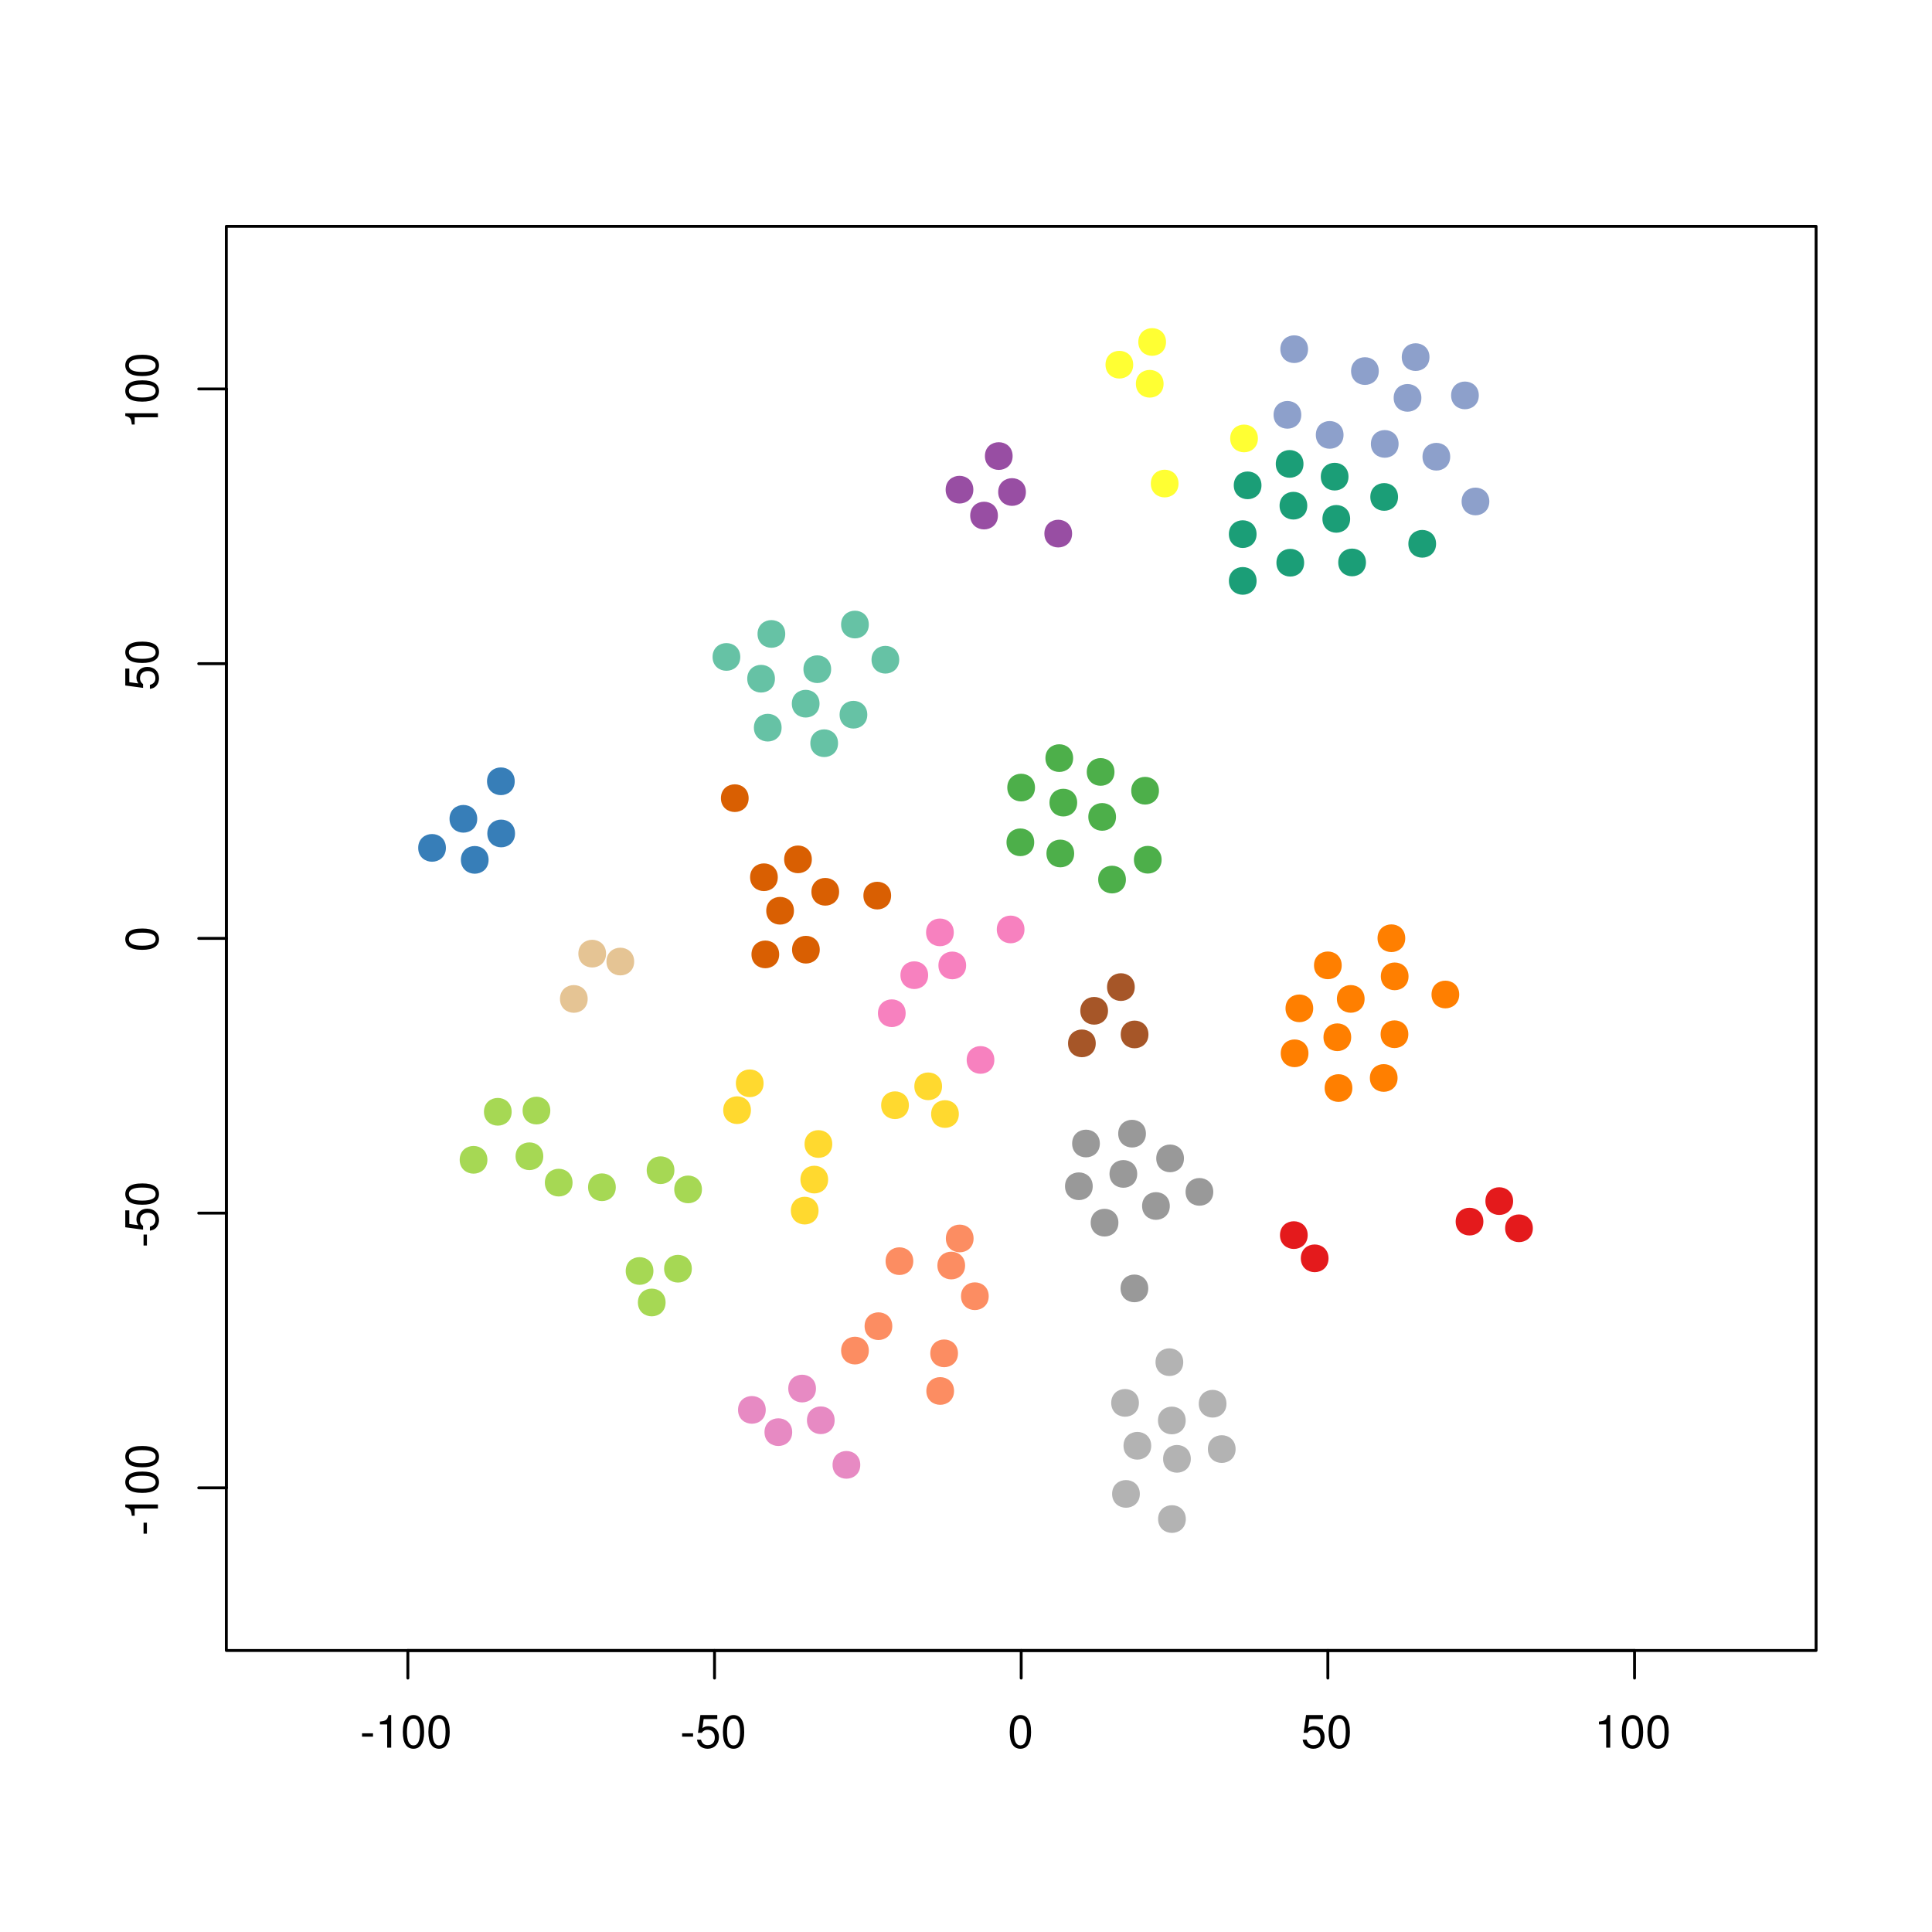 <?xml version="1.0" encoding="UTF-8"?>
<svg xmlns="http://www.w3.org/2000/svg" xmlns:xlink="http://www.w3.org/1999/xlink" width="504pt" height="504pt" viewBox="0 0 504 504" version="1.1">
<defs>
<g>
<symbol overflow="visible" id="glyph0-0">
<path style="stroke:none;" d=""/>
</symbol>
<symbol overflow="visible" id="glyph0-1">
<path style="stroke:none;" d="M 3.406 -3.75 L 0.547 -3.75 L 0.547 -2.875 L 3.406 -2.875 L 3.406 -3.75 Z M 3.406 -3.75 "/>
</symbol>
<symbol overflow="visible" id="glyph0-2">
<path style="stroke:none;" d="M 3.109 -6.062 L 3.109 0 L 4.156 0 L 4.156 -8.516 L 3.469 -8.516 C 3.094 -7.203 2.859 -7.016 1.219 -6.812 L 1.219 -6.062 L 3.109 -6.062 Z M 3.109 -6.062 "/>
</symbol>
<symbol overflow="visible" id="glyph0-3">
<path style="stroke:none;" d="M 3.297 -8.516 C 2.516 -8.516 1.781 -8.156 1.344 -7.578 C 0.797 -6.828 0.516 -5.688 0.516 -4.109 C 0.516 -1.25 1.469 0.281 3.297 0.281 C 5.094 0.281 6.078 -1.25 6.078 -4.047 C 6.078 -5.703 5.812 -6.797 5.25 -7.578 C 4.812 -8.172 4.109 -8.516 3.297 -8.516 Z M 3.297 -7.578 C 4.438 -7.578 5 -6.422 5 -4.141 C 5 -1.734 4.453 -0.594 3.281 -0.594 C 2.156 -0.594 1.594 -1.781 1.594 -4.109 C 1.594 -6.438 2.156 -7.578 3.297 -7.578 Z M 3.297 -7.578 "/>
</symbol>
<symbol overflow="visible" id="glyph0-4">
<path style="stroke:none;" d="M 5.719 -8.516 L 1.312 -8.516 L 0.688 -3.875 L 1.656 -3.875 C 2.141 -4.469 2.562 -4.672 3.219 -4.672 C 4.359 -4.672 5.078 -3.891 5.078 -2.625 C 5.078 -1.406 4.375 -0.656 3.219 -0.656 C 2.297 -0.656 1.734 -1.125 1.469 -2.094 L 0.422 -2.094 C 0.562 -1.391 0.688 -1.062 0.938 -0.75 C 1.422 -0.094 2.281 0.281 3.234 0.281 C 4.953 0.281 6.156 -0.969 6.156 -2.766 C 6.156 -4.453 5.047 -5.609 3.406 -5.609 C 2.812 -5.609 2.328 -5.453 1.844 -5.094 L 2.172 -7.469 L 5.719 -7.469 L 5.719 -8.516 Z M 5.719 -8.516 "/>
</symbol>
<symbol overflow="visible" id="glyph1-0">
<path style="stroke:none;" d=""/>
</symbol>
<symbol overflow="visible" id="glyph1-1">
<path style="stroke:none;" d="M -3.75 -3.406 L -3.75 -0.547 L -2.875 -0.547 L -2.875 -3.406 L -3.75 -3.406 Z M -3.75 -3.406 "/>
</symbol>
<symbol overflow="visible" id="glyph1-2">
<path style="stroke:none;" d="M -6.062 -3.109 L 0 -3.109 L 0 -4.156 L -8.516 -4.156 L -8.516 -3.469 C -7.203 -3.094 -7.016 -2.859 -6.812 -1.219 L -6.062 -1.219 L -6.062 -3.109 Z M -6.062 -3.109 "/>
</symbol>
<symbol overflow="visible" id="glyph1-3">
<path style="stroke:none;" d="M -8.516 -3.297 C -8.516 -2.516 -8.156 -1.781 -7.578 -1.344 C -6.828 -0.797 -5.688 -0.516 -4.109 -0.516 C -1.25 -0.516 0.281 -1.469 0.281 -3.297 C 0.281 -5.094 -1.25 -6.078 -4.047 -6.078 C -5.703 -6.078 -6.797 -5.812 -7.578 -5.25 C -8.172 -4.812 -8.516 -4.109 -8.516 -3.297 Z M -7.578 -3.297 C -7.578 -4.438 -6.422 -5 -4.141 -5 C -1.734 -5 -0.594 -4.453 -0.594 -3.281 C -0.594 -2.156 -1.781 -1.594 -4.109 -1.594 C -6.438 -1.594 -7.578 -2.156 -7.578 -3.297 Z M -7.578 -3.297 "/>
</symbol>
<symbol overflow="visible" id="glyph1-4">
<path style="stroke:none;" d="M -8.516 -5.719 L -8.516 -1.312 L -3.875 -0.688 L -3.875 -1.656 C -4.469 -2.141 -4.672 -2.562 -4.672 -3.219 C -4.672 -4.359 -3.891 -5.078 -2.625 -5.078 C -1.406 -5.078 -0.656 -4.375 -0.656 -3.219 C -0.656 -2.297 -1.125 -1.734 -2.094 -1.469 L -2.094 -0.422 C -1.391 -0.562 -1.062 -0.688 -0.75 -0.938 C -0.094 -1.422 0.281 -2.281 0.281 -3.234 C 0.281 -4.953 -0.969 -6.156 -2.766 -6.156 C -4.453 -6.156 -5.609 -5.047 -5.609 -3.406 C -5.609 -2.812 -5.453 -2.328 -5.094 -1.844 L -7.469 -2.172 L -7.469 -5.719 L -8.516 -5.719 Z M -8.516 -5.719 "/>
</symbol>
</g>
<clipPath id="clip1">
  <path d="M 59.039 59.039 L 474.758 59.039 L 474.758 431.559 L 59.039 431.559 Z M 59.039 59.039 "/>
</clipPath>
<clipPath id="clip2">
  <path d="M 0 0 L 505 0 L 505 505 L 0 505 Z M 0 0 "/>
</clipPath>
</defs>
<g id="surface0">
<rect x="0" y="0" width="504" height="504" style="fill:rgb(100%,100%,100%);fill-opacity:1;stroke:none;"/>
<g clip-path="url(#clip1)" clip-rule="nonzero">
<path style="fill-rule:nonzero;fill:rgb(65.098%,84.706%,32.941%);fill-opacity:1;stroke-width:0.75;stroke-linecap:round;stroke-linejoin:round;stroke:rgb(65.098%,84.706%,32.941%);stroke-opacity:1;stroke-miterlimit:10;" d="M 182.742 310.277 C 182.742 314.598 176.262 314.598 176.262 310.277 C 176.262 305.957 182.742 305.957 182.742 310.277 "/>
<path style="fill-rule:nonzero;fill:rgb(65.098%,84.706%,32.941%);fill-opacity:1;stroke-width:0.75;stroke-linecap:round;stroke-linejoin:round;stroke:rgb(65.098%,84.706%,32.941%);stroke-opacity:1;stroke-miterlimit:10;" d="M 175.559 305.27 C 175.559 309.59 169.078 309.59 169.078 305.27 C 169.078 300.949 175.559 300.949 175.559 305.27 "/>
<path style="fill-rule:nonzero;fill:rgb(60%,60%,60%);fill-opacity:1;stroke-width:0.75;stroke-linecap:round;stroke-linejoin:round;stroke:rgb(60%,60%,60%);stroke-opacity:1;stroke-miterlimit:10;" d="M 299.172 336.102 C 299.172 340.422 292.691 340.422 292.691 336.102 C 292.691 331.781 299.172 331.781 299.172 336.102 "/>
<path style="fill-rule:nonzero;fill:rgb(85.098%,37.255%,0.784%);fill-opacity:1;stroke-width:0.75;stroke-linecap:round;stroke-linejoin:round;stroke:rgb(85.098%,37.255%,0.784%);stroke-opacity:1;stroke-miterlimit:10;" d="M 211.41 224.184 C 211.41 228.5 204.934 228.5 204.934 224.184 C 204.934 219.863 211.41 219.863 211.41 224.184 "/>
<path style="fill-rule:nonzero;fill:rgb(100%,85.098%,18.431%);fill-opacity:1;stroke-width:0.75;stroke-linecap:round;stroke-linejoin:round;stroke:rgb(100%,85.098%,18.431%);stroke-opacity:1;stroke-miterlimit:10;" d="M 216.738 298.438 C 216.738 302.758 210.258 302.758 210.258 298.438 C 210.258 294.117 216.738 294.117 216.738 298.438 "/>
<path style="fill-rule:nonzero;fill:rgb(65.098%,84.706%,32.941%);fill-opacity:1;stroke-width:0.75;stroke-linecap:round;stroke-linejoin:round;stroke:rgb(65.098%,84.706%,32.941%);stroke-opacity:1;stroke-miterlimit:10;" d="M 126.773 302.559 C 126.773 306.875 120.293 306.875 120.293 302.559 C 120.293 298.238 126.773 298.238 126.773 302.559 "/>
<path style="fill-rule:nonzero;fill:rgb(85.098%,37.255%,0.784%);fill-opacity:1;stroke-width:0.75;stroke-linecap:round;stroke-linejoin:round;stroke:rgb(85.098%,37.255%,0.784%);stroke-opacity:1;stroke-miterlimit:10;" d="M 202.527 228.848 C 202.527 233.168 196.047 233.168 196.047 228.848 C 196.047 224.527 202.527 224.527 202.527 228.848 "/>
<path style="fill-rule:nonzero;fill:rgb(96.863%,50.588%,74.902%);fill-opacity:1;stroke-width:0.75;stroke-linecap:round;stroke-linejoin:round;stroke:rgb(96.863%,50.588%,74.902%);stroke-opacity:1;stroke-miterlimit:10;" d="M 259.023 276.508 C 259.023 280.828 252.547 280.828 252.547 276.508 C 252.547 272.188 259.023 272.188 259.023 276.508 "/>
<path style="fill-rule:nonzero;fill:rgb(85.098%,37.255%,0.784%);fill-opacity:1;stroke-width:0.75;stroke-linecap:round;stroke-linejoin:round;stroke:rgb(85.098%,37.255%,0.784%);stroke-opacity:1;stroke-miterlimit:10;" d="M 218.527 232.641 C 218.527 236.961 212.047 236.961 212.047 232.641 C 212.047 228.32 218.527 228.32 218.527 232.641 "/>
<path style="fill-rule:nonzero;fill:rgb(85.098%,37.255%,0.784%);fill-opacity:1;stroke-width:0.75;stroke-linecap:round;stroke-linejoin:round;stroke:rgb(85.098%,37.255%,0.784%);stroke-opacity:1;stroke-miterlimit:10;" d="M 202.891 248.973 C 202.891 253.293 196.41 253.293 196.41 248.973 C 196.41 244.652 202.891 244.652 202.891 248.973 "/>
<path style="fill-rule:nonzero;fill:rgb(85.098%,37.255%,0.784%);fill-opacity:1;stroke-width:0.75;stroke-linecap:round;stroke-linejoin:round;stroke:rgb(85.098%,37.255%,0.784%);stroke-opacity:1;stroke-miterlimit:10;" d="M 206.742 237.586 C 206.742 241.906 200.262 241.906 200.262 237.586 C 200.262 233.27 206.742 233.27 206.742 237.586 "/>
<path style="fill-rule:nonzero;fill:rgb(85.098%,37.255%,0.784%);fill-opacity:1;stroke-width:0.75;stroke-linecap:round;stroke-linejoin:round;stroke:rgb(85.098%,37.255%,0.784%);stroke-opacity:1;stroke-miterlimit:10;" d="M 213.477 247.746 C 213.477 252.066 207 252.066 207 247.746 C 207 243.426 213.477 243.426 213.477 247.746 "/>
<path style="fill-rule:nonzero;fill:rgb(100%,49.804%,0%);fill-opacity:1;stroke-width:0.75;stroke-linecap:round;stroke-linejoin:round;stroke:rgb(100%,49.804%,0%);stroke-opacity:1;stroke-miterlimit:10;" d="M 366.211 244.758 C 366.211 249.078 359.73 249.078 359.73 244.758 C 359.73 240.438 366.211 240.438 366.211 244.758 "/>
<path style="fill-rule:nonzero;fill:rgb(100%,49.804%,0%);fill-opacity:1;stroke-width:0.75;stroke-linecap:round;stroke-linejoin:round;stroke:rgb(100%,49.804%,0%);stroke-opacity:1;stroke-miterlimit:10;" d="M 380.293 259.438 C 380.293 263.758 373.812 263.758 373.812 259.438 C 373.812 255.117 380.293 255.117 380.293 259.438 "/>
<path style="fill-rule:nonzero;fill:rgb(100%,49.804%,0%);fill-opacity:1;stroke-width:0.75;stroke-linecap:round;stroke-linejoin:round;stroke:rgb(100%,49.804%,0%);stroke-opacity:1;stroke-miterlimit:10;" d="M 352.414 283.84 C 352.414 288.16 345.934 288.16 345.934 283.84 C 345.934 279.52 352.414 279.52 352.414 283.84 "/>
<path style="fill-rule:nonzero;fill:rgb(100%,49.804%,0%);fill-opacity:1;stroke-width:0.75;stroke-linecap:round;stroke-linejoin:round;stroke:rgb(100%,49.804%,0%);stroke-opacity:1;stroke-miterlimit:10;" d="M 364.211 281.211 C 364.211 285.531 357.73 285.531 357.73 281.211 C 357.73 276.891 364.211 276.891 364.211 281.211 "/>
<path style="fill-rule:nonzero;fill:rgb(100%,49.804%,0%);fill-opacity:1;stroke-width:0.75;stroke-linecap:round;stroke-linejoin:round;stroke:rgb(100%,49.804%,0%);stroke-opacity:1;stroke-miterlimit:10;" d="M 367.07 254.703 C 367.07 259.023 360.59 259.023 360.59 254.703 C 360.59 250.383 367.07 250.383 367.07 254.703 "/>
<path style="fill-rule:nonzero;fill:rgb(100%,49.804%,0%);fill-opacity:1;stroke-width:0.75;stroke-linecap:round;stroke-linejoin:round;stroke:rgb(100%,49.804%,0%);stroke-opacity:1;stroke-miterlimit:10;" d="M 367.016 269.797 C 367.016 274.117 360.535 274.117 360.535 269.797 C 360.535 265.477 367.016 265.477 367.016 269.797 "/>
<path style="fill-rule:nonzero;fill:rgb(100%,49.804%,0%);fill-opacity:1;stroke-width:0.75;stroke-linecap:round;stroke-linejoin:round;stroke:rgb(100%,49.804%,0%);stroke-opacity:1;stroke-miterlimit:10;" d="M 349.637 251.832 C 349.637 256.152 343.156 256.152 343.156 251.832 C 343.156 247.512 349.637 247.512 349.637 251.832 "/>
<path style="fill-rule:nonzero;fill:rgb(100%,49.804%,0%);fill-opacity:1;stroke-width:0.75;stroke-linecap:round;stroke-linejoin:round;stroke:rgb(100%,49.804%,0%);stroke-opacity:1;stroke-miterlimit:10;" d="M 352.109 270.586 C 352.109 274.906 345.629 274.906 345.629 270.586 C 345.629 266.266 352.109 266.266 352.109 270.586 "/>
<path style="fill-rule:nonzero;fill:rgb(100%,49.804%,0%);fill-opacity:1;stroke-width:0.75;stroke-linecap:round;stroke-linejoin:round;stroke:rgb(100%,49.804%,0%);stroke-opacity:1;stroke-miterlimit:10;" d="M 355.609 260.586 C 355.609 264.902 349.129 264.902 349.129 260.586 C 349.129 256.266 355.609 256.266 355.609 260.586 "/>
<path style="fill-rule:nonzero;fill:rgb(100%,49.804%,0%);fill-opacity:1;stroke-width:0.75;stroke-linecap:round;stroke-linejoin:round;stroke:rgb(100%,49.804%,0%);stroke-opacity:1;stroke-miterlimit:10;" d="M 342.203 263.047 C 342.203 267.363 335.727 267.363 335.727 263.047 C 335.727 258.727 342.203 258.727 342.203 263.047 "/>
<path style="fill-rule:nonzero;fill:rgb(100%,85.098%,18.431%);fill-opacity:1;stroke-width:0.75;stroke-linecap:round;stroke-linejoin:round;stroke:rgb(100%,85.098%,18.431%);stroke-opacity:1;stroke-miterlimit:10;" d="M 195.523 289.609 C 195.523 293.93 189.043 293.93 189.043 289.609 C 189.043 285.289 195.523 285.289 195.523 289.609 "/>
<path style="fill-rule:nonzero;fill:rgb(96.863%,50.588%,74.902%);fill-opacity:1;stroke-width:0.75;stroke-linecap:round;stroke-linejoin:round;stroke:rgb(96.863%,50.588%,74.902%);stroke-opacity:1;stroke-miterlimit:10;" d="M 241.75 254.395 C 241.75 258.715 235.27 258.715 235.27 254.395 C 235.27 250.074 241.75 250.074 241.75 254.395 "/>
<path style="fill-rule:nonzero;fill:rgb(100%,85.098%,18.431%);fill-opacity:1;stroke-width:0.75;stroke-linecap:round;stroke-linejoin:round;stroke:rgb(100%,85.098%,18.431%);stroke-opacity:1;stroke-miterlimit:10;" d="M 198.82 282.602 C 198.82 286.922 192.34 286.922 192.34 282.602 C 192.34 278.281 198.82 278.281 198.82 282.602 "/>
<path style="fill-rule:nonzero;fill:rgb(98.824%,55.294%,38.431%);fill-opacity:1;stroke-width:0.75;stroke-linecap:round;stroke-linejoin:round;stroke:rgb(98.824%,55.294%,38.431%);stroke-opacity:1;stroke-miterlimit:10;" d="M 226.277 352.328 C 226.277 356.648 219.797 356.648 219.797 352.328 C 219.797 348.008 226.277 348.008 226.277 352.328 "/>
<path style="fill-rule:nonzero;fill:rgb(100%,49.804%,0%);fill-opacity:1;stroke-width:0.75;stroke-linecap:round;stroke-linejoin:round;stroke:rgb(100%,49.804%,0%);stroke-opacity:1;stroke-miterlimit:10;" d="M 340.961 274.777 C 340.961 279.098 334.48 279.098 334.48 274.777 C 334.48 270.457 340.961 270.457 340.961 274.777 "/>
<path style="fill-rule:nonzero;fill:rgb(65.098%,33.725%,15.686%);fill-opacity:1;stroke-width:0.75;stroke-linecap:round;stroke-linejoin:round;stroke:rgb(65.098%,33.725%,15.686%);stroke-opacity:1;stroke-miterlimit:10;" d="M 285.473 272.184 C 285.473 276.504 278.992 276.504 278.992 272.184 C 278.992 267.863 285.473 267.863 285.473 272.184 "/>
<path style="fill-rule:nonzero;fill:rgb(65.098%,33.725%,15.686%);fill-opacity:1;stroke-width:0.75;stroke-linecap:round;stroke-linejoin:round;stroke:rgb(65.098%,33.725%,15.686%);stroke-opacity:1;stroke-miterlimit:10;" d="M 295.648 257.504 C 295.648 261.824 289.168 261.824 289.168 257.504 C 289.168 253.184 295.648 253.184 295.648 257.504 "/>
<path style="fill-rule:nonzero;fill:rgb(65.098%,33.725%,15.686%);fill-opacity:1;stroke-width:0.75;stroke-linecap:round;stroke-linejoin:round;stroke:rgb(65.098%,33.725%,15.686%);stroke-opacity:1;stroke-miterlimit:10;" d="M 299.219 269.855 C 299.219 274.176 292.738 274.176 292.738 269.855 C 292.738 265.535 299.219 265.535 299.219 269.855 "/>
<path style="fill-rule:nonzero;fill:rgb(65.098%,33.725%,15.686%);fill-opacity:1;stroke-width:0.75;stroke-linecap:round;stroke-linejoin:round;stroke:rgb(65.098%,33.725%,15.686%);stroke-opacity:1;stroke-miterlimit:10;" d="M 288.672 263.688 C 288.672 268.008 282.191 268.008 282.191 263.688 C 282.191 259.367 288.672 259.367 288.672 263.688 "/>
<path style="fill-rule:nonzero;fill:rgb(60%,60%,60%);fill-opacity:1;stroke-width:0.75;stroke-linecap:round;stroke-linejoin:round;stroke:rgb(60%,60%,60%);stroke-opacity:1;stroke-miterlimit:10;" d="M 298.562 295.738 C 298.562 300.059 292.082 300.059 292.082 295.738 C 292.082 291.418 298.562 291.418 298.562 295.738 "/>
<path style="fill-rule:nonzero;fill:rgb(98.824%,55.294%,38.431%);fill-opacity:1;stroke-width:0.75;stroke-linecap:round;stroke-linejoin:round;stroke:rgb(98.824%,55.294%,38.431%);stroke-opacity:1;stroke-miterlimit:10;" d="M 232.398 345.961 C 232.398 350.281 225.918 350.281 225.918 345.961 C 225.918 341.641 232.398 341.641 232.398 345.961 "/>
<path style="fill-rule:nonzero;fill:rgb(60%,60%,60%);fill-opacity:1;stroke-width:0.75;stroke-linecap:round;stroke-linejoin:round;stroke:rgb(60%,60%,60%);stroke-opacity:1;stroke-miterlimit:10;" d="M 286.543 298.309 C 286.543 302.629 280.062 302.629 280.062 298.309 C 280.062 293.988 286.543 293.988 286.543 298.309 "/>
<path style="fill-rule:nonzero;fill:rgb(60%,60%,60%);fill-opacity:1;stroke-width:0.75;stroke-linecap:round;stroke-linejoin:round;stroke:rgb(60%,60%,60%);stroke-opacity:1;stroke-miterlimit:10;" d="M 304.793 314.609 C 304.793 318.93 298.312 318.93 298.312 314.609 C 298.312 310.289 304.793 310.289 304.793 314.609 "/>
<path style="fill-rule:nonzero;fill:rgb(60%,60%,60%);fill-opacity:1;stroke-width:0.75;stroke-linecap:round;stroke-linejoin:round;stroke:rgb(60%,60%,60%);stroke-opacity:1;stroke-miterlimit:10;" d="M 316.133 310.926 C 316.133 315.246 309.656 315.246 309.656 310.926 C 309.656 306.605 316.133 306.605 316.133 310.926 "/>
<path style="fill-rule:nonzero;fill:rgb(60%,60%,60%);fill-opacity:1;stroke-width:0.75;stroke-linecap:round;stroke-linejoin:round;stroke:rgb(60%,60%,60%);stroke-opacity:1;stroke-miterlimit:10;" d="M 284.684 309.457 C 284.684 313.777 278.203 313.777 278.203 309.457 C 278.203 305.137 284.684 305.137 284.684 309.457 "/>
<path style="fill-rule:nonzero;fill:rgb(60%,60%,60%);fill-opacity:1;stroke-width:0.75;stroke-linecap:round;stroke-linejoin:round;stroke:rgb(60%,60%,60%);stroke-opacity:1;stroke-miterlimit:10;" d="M 291.383 318.957 C 291.383 323.277 284.902 323.277 284.902 318.957 C 284.902 314.637 291.383 314.637 291.383 318.957 "/>
<path style="fill-rule:nonzero;fill:rgb(60%,60%,60%);fill-opacity:1;stroke-width:0.75;stroke-linecap:round;stroke-linejoin:round;stroke:rgb(60%,60%,60%);stroke-opacity:1;stroke-miterlimit:10;" d="M 308.484 302.188 C 308.484 306.508 302.004 306.508 302.004 302.188 C 302.004 297.867 308.484 297.867 308.484 302.188 "/>
<path style="fill-rule:nonzero;fill:rgb(60%,60%,60%);fill-opacity:1;stroke-width:0.75;stroke-linecap:round;stroke-linejoin:round;stroke:rgb(60%,60%,60%);stroke-opacity:1;stroke-miterlimit:10;" d="M 296.289 306.238 C 296.289 310.559 289.809 310.559 289.809 306.238 C 289.809 301.918 296.289 301.918 296.289 306.238 "/>
<path style="fill-rule:nonzero;fill:rgb(100%,100%,20%);fill-opacity:1;stroke-width:0.75;stroke-linecap:round;stroke-linejoin:round;stroke:rgb(100%,100%,20%);stroke-opacity:1;stroke-miterlimit:10;" d="M 307.066 126.145 C 307.066 130.465 300.586 130.465 300.586 126.145 C 300.586 121.824 307.066 121.824 307.066 126.145 "/>
<path style="fill-rule:nonzero;fill:rgb(59.608%,30.588%,63.922%);fill-opacity:1;stroke-width:0.75;stroke-linecap:round;stroke-linejoin:round;stroke:rgb(59.608%,30.588%,63.922%);stroke-opacity:1;stroke-miterlimit:10;" d="M 263.789 118.973 C 263.789 123.293 257.309 123.293 257.309 118.973 C 257.309 114.652 263.789 114.652 263.789 118.973 "/>
<path style="fill-rule:nonzero;fill:rgb(55.294%,62.745%,79.608%);fill-opacity:1;stroke-width:0.75;stroke-linecap:round;stroke-linejoin:round;stroke:rgb(55.294%,62.745%,79.608%);stroke-opacity:1;stroke-miterlimit:10;" d="M 388.145 130.816 C 388.145 135.137 381.664 135.137 381.664 130.816 C 381.664 126.496 388.145 126.496 388.145 130.816 "/>
<path style="fill-rule:nonzero;fill:rgb(55.294%,62.745%,79.608%);fill-opacity:1;stroke-width:0.75;stroke-linecap:round;stroke-linejoin:round;stroke:rgb(55.294%,62.745%,79.608%);stroke-opacity:1;stroke-miterlimit:10;" d="M 377.938 119.145 C 377.938 123.465 371.457 123.465 371.457 119.145 C 371.457 114.824 377.938 114.824 377.938 119.145 "/>
<path style="fill-rule:nonzero;fill:rgb(100%,100%,20%);fill-opacity:1;stroke-width:0.75;stroke-linecap:round;stroke-linejoin:round;stroke:rgb(100%,100%,20%);stroke-opacity:1;stroke-miterlimit:10;" d="M 295.246 95.137 C 295.246 99.457 288.766 99.457 288.766 95.137 C 288.766 90.816 295.246 90.816 295.246 95.137 "/>
<path style="fill-rule:nonzero;fill:rgb(100%,100%,20%);fill-opacity:1;stroke-width:0.75;stroke-linecap:round;stroke-linejoin:round;stroke:rgb(100%,100%,20%);stroke-opacity:1;stroke-miterlimit:10;" d="M 303.805 89.211 C 303.805 93.531 297.324 93.531 297.324 89.211 C 297.324 84.891 303.805 84.891 303.805 89.211 "/>
<path style="fill-rule:nonzero;fill:rgb(59.608%,30.588%,63.922%);fill-opacity:1;stroke-width:0.75;stroke-linecap:round;stroke-linejoin:round;stroke:rgb(59.608%,30.588%,63.922%);stroke-opacity:1;stroke-miterlimit:10;" d="M 253.543 127.742 C 253.543 132.062 247.062 132.062 247.062 127.742 C 247.062 123.422 253.543 123.422 253.543 127.742 "/>
<path style="fill-rule:nonzero;fill:rgb(10.588%,61.961%,46.667%);fill-opacity:1;stroke-width:0.75;stroke-linecap:round;stroke-linejoin:round;stroke:rgb(10.588%,61.961%,46.667%);stroke-opacity:1;stroke-miterlimit:10;" d="M 327.426 139.34 C 327.426 143.66 320.945 143.66 320.945 139.34 C 320.945 135.02 327.426 135.02 327.426 139.34 "/>
<path style="fill-rule:nonzero;fill:rgb(10.588%,61.961%,46.667%);fill-opacity:1;stroke-width:0.75;stroke-linecap:round;stroke-linejoin:round;stroke:rgb(10.588%,61.961%,46.667%);stroke-opacity:1;stroke-miterlimit:10;" d="M 351.836 135.355 C 351.836 139.676 345.355 139.676 345.355 135.355 C 345.355 131.035 351.836 131.035 351.836 135.355 "/>
<path style="fill-rule:nonzero;fill:rgb(10.588%,61.961%,46.667%);fill-opacity:1;stroke-width:0.75;stroke-linecap:round;stroke-linejoin:round;stroke:rgb(10.588%,61.961%,46.667%);stroke-opacity:1;stroke-miterlimit:10;" d="M 340.652 131.918 C 340.652 136.238 334.172 136.238 334.172 131.918 C 334.172 127.598 340.652 127.598 340.652 131.918 "/>
<path style="fill-rule:nonzero;fill:rgb(55.294%,62.745%,79.608%);fill-opacity:1;stroke-width:0.75;stroke-linecap:round;stroke-linejoin:round;stroke:rgb(55.294%,62.745%,79.608%);stroke-opacity:1;stroke-miterlimit:10;" d="M 350.113 113.453 C 350.113 117.773 343.633 117.773 343.633 113.453 C 343.633 109.133 350.113 109.133 350.113 113.453 "/>
<path style="fill-rule:nonzero;fill:rgb(10.588%,61.961%,46.667%);fill-opacity:1;stroke-width:0.75;stroke-linecap:round;stroke-linejoin:round;stroke:rgb(10.588%,61.961%,46.667%);stroke-opacity:1;stroke-miterlimit:10;" d="M 328.707 126.613 C 328.707 130.934 322.227 130.934 322.227 126.613 C 322.227 122.293 328.707 122.293 328.707 126.613 "/>
<path style="fill-rule:nonzero;fill:rgb(59.608%,30.588%,63.922%);fill-opacity:1;stroke-width:0.75;stroke-linecap:round;stroke-linejoin:round;stroke:rgb(59.608%,30.588%,63.922%);stroke-opacity:1;stroke-miterlimit:10;" d="M 267.25 128.352 C 267.25 132.672 260.77 132.672 260.77 128.352 C 260.77 124.031 267.25 124.031 267.25 128.352 "/>
<path style="fill-rule:nonzero;fill:rgb(10.588%,61.961%,46.667%);fill-opacity:1;stroke-width:0.75;stroke-linecap:round;stroke-linejoin:round;stroke:rgb(10.588%,61.961%,46.667%);stroke-opacity:1;stroke-miterlimit:10;" d="M 351.406 124.344 C 351.406 128.664 344.93 128.664 344.93 124.344 C 344.93 120.023 351.406 120.023 351.406 124.344 "/>
<path style="fill-rule:nonzero;fill:rgb(10.588%,61.961%,46.667%);fill-opacity:1;stroke-width:0.75;stroke-linecap:round;stroke-linejoin:round;stroke:rgb(10.588%,61.961%,46.667%);stroke-opacity:1;stroke-miterlimit:10;" d="M 339.664 121.02 C 339.664 125.34 333.184 125.34 333.184 121.02 C 333.184 116.699 339.664 116.699 339.664 121.02 "/>
<path style="fill-rule:nonzero;fill:rgb(10.588%,61.961%,46.667%);fill-opacity:1;stroke-width:0.75;stroke-linecap:round;stroke-linejoin:round;stroke:rgb(10.588%,61.961%,46.667%);stroke-opacity:1;stroke-miterlimit:10;" d="M 355.961 146.723 C 355.961 151.043 349.48 151.043 349.48 146.723 C 349.48 142.402 355.961 142.402 355.961 146.723 "/>
<path style="fill-rule:nonzero;fill:rgb(59.608%,30.588%,63.922%);fill-opacity:1;stroke-width:0.75;stroke-linecap:round;stroke-linejoin:round;stroke:rgb(59.608%,30.588%,63.922%);stroke-opacity:1;stroke-miterlimit:10;" d="M 259.949 134.496 C 259.949 138.816 253.469 138.816 253.469 134.496 C 253.469 130.176 259.949 130.176 259.949 134.496 "/>
<path style="fill-rule:nonzero;fill:rgb(100%,100%,20%);fill-opacity:1;stroke-width:0.75;stroke-linecap:round;stroke-linejoin:round;stroke:rgb(100%,100%,20%);stroke-opacity:1;stroke-miterlimit:10;" d="M 303.168 100.113 C 303.168 104.434 296.691 104.434 296.691 100.113 C 296.691 95.793 303.168 95.793 303.168 100.113 "/>
<path style="fill-rule:nonzero;fill:rgb(55.294%,62.745%,79.608%);fill-opacity:1;stroke-width:0.75;stroke-linecap:round;stroke-linejoin:round;stroke:rgb(55.294%,62.745%,79.608%);stroke-opacity:1;stroke-miterlimit:10;" d="M 339.09 108.219 C 339.09 112.539 332.609 112.539 332.609 108.219 C 332.609 103.898 339.09 103.898 339.09 108.219 "/>
<path style="fill-rule:nonzero;fill:rgb(100%,100%,20%);fill-opacity:1;stroke-width:0.75;stroke-linecap:round;stroke-linejoin:round;stroke:rgb(100%,100%,20%);stroke-opacity:1;stroke-miterlimit:10;" d="M 327.773 114.375 C 327.773 118.695 321.293 118.695 321.293 114.375 C 321.293 110.055 327.773 110.055 327.773 114.375 "/>
<path style="fill-rule:nonzero;fill:rgb(55.294%,62.745%,79.608%);fill-opacity:1;stroke-width:0.75;stroke-linecap:round;stroke-linejoin:round;stroke:rgb(55.294%,62.745%,79.608%);stroke-opacity:1;stroke-miterlimit:10;" d="M 340.855 91.09 C 340.855 95.41 334.375 95.41 334.375 91.09 C 334.375 86.77 340.855 86.77 340.855 91.09 "/>
<path style="fill-rule:nonzero;fill:rgb(55.294%,62.745%,79.608%);fill-opacity:1;stroke-width:0.75;stroke-linecap:round;stroke-linejoin:round;stroke:rgb(55.294%,62.745%,79.608%);stroke-opacity:1;stroke-miterlimit:10;" d="M 370.422 103.793 C 370.422 108.113 363.941 108.113 363.941 103.793 C 363.941 99.473 370.422 99.473 370.422 103.793 "/>
<path style="fill-rule:nonzero;fill:rgb(55.294%,62.745%,79.608%);fill-opacity:1;stroke-width:0.75;stroke-linecap:round;stroke-linejoin:round;stroke:rgb(55.294%,62.745%,79.608%);stroke-opacity:1;stroke-miterlimit:10;" d="M 372.531 93.16 C 372.531 97.48 366.051 97.48 366.051 93.16 C 366.051 88.84 372.531 88.84 372.531 93.16 "/>
<path style="fill-rule:nonzero;fill:rgb(55.294%,62.745%,79.608%);fill-opacity:1;stroke-width:0.75;stroke-linecap:round;stroke-linejoin:round;stroke:rgb(55.294%,62.745%,79.608%);stroke-opacity:1;stroke-miterlimit:10;" d="M 385.402 103.148 C 385.402 107.469 378.922 107.469 378.922 103.148 C 378.922 98.828 385.402 98.828 385.402 103.148 "/>
<path style="fill-rule:nonzero;fill:rgb(10.588%,61.961%,46.667%);fill-opacity:1;stroke-width:0.75;stroke-linecap:round;stroke-linejoin:round;stroke:rgb(10.588%,61.961%,46.667%);stroke-opacity:1;stroke-miterlimit:10;" d="M 374.254 141.863 C 374.254 146.184 367.773 146.184 367.773 141.863 C 367.773 137.543 374.254 137.543 374.254 141.863 "/>
<path style="fill-rule:nonzero;fill:rgb(55.294%,62.745%,79.608%);fill-opacity:1;stroke-width:0.75;stroke-linecap:round;stroke-linejoin:round;stroke:rgb(55.294%,62.745%,79.608%);stroke-opacity:1;stroke-miterlimit:10;" d="M 359.309 96.801 C 359.309 101.121 352.828 101.121 352.828 96.801 C 352.828 92.48 359.309 92.48 359.309 96.801 "/>
<path style="fill-rule:nonzero;fill:rgb(10.588%,61.961%,46.667%);fill-opacity:1;stroke-width:0.75;stroke-linecap:round;stroke-linejoin:round;stroke:rgb(10.588%,61.961%,46.667%);stroke-opacity:1;stroke-miterlimit:10;" d="M 327.434 151.539 C 327.434 155.859 320.953 155.859 320.953 151.539 C 320.953 147.219 327.434 147.219 327.434 151.539 "/>
<path style="fill-rule:nonzero;fill:rgb(55.294%,62.745%,79.608%);fill-opacity:1;stroke-width:0.75;stroke-linecap:round;stroke-linejoin:round;stroke:rgb(55.294%,62.745%,79.608%);stroke-opacity:1;stroke-miterlimit:10;" d="M 364.477 115.801 C 364.477 120.121 357.996 120.121 357.996 115.801 C 357.996 111.484 364.477 111.484 364.477 115.801 "/>
<path style="fill-rule:nonzero;fill:rgb(10.588%,61.961%,46.667%);fill-opacity:1;stroke-width:0.75;stroke-linecap:round;stroke-linejoin:round;stroke:rgb(10.588%,61.961%,46.667%);stroke-opacity:1;stroke-miterlimit:10;" d="M 339.836 146.797 C 339.836 151.117 333.355 151.117 333.355 146.797 C 333.355 142.477 339.836 142.477 339.836 146.797 "/>
<path style="fill-rule:nonzero;fill:rgb(10.588%,61.961%,46.667%);fill-opacity:1;stroke-width:0.75;stroke-linecap:round;stroke-linejoin:round;stroke:rgb(10.588%,61.961%,46.667%);stroke-opacity:1;stroke-miterlimit:10;" d="M 364.328 129.637 C 364.328 133.957 357.848 133.957 357.848 129.637 C 357.848 125.316 364.328 125.316 364.328 129.637 "/>
<path style="fill-rule:nonzero;fill:rgb(100%,85.098%,18.431%);fill-opacity:1;stroke-width:0.75;stroke-linecap:round;stroke-linejoin:round;stroke:rgb(100%,85.098%,18.431%);stroke-opacity:1;stroke-miterlimit:10;" d="M 215.66 307.719 C 215.66 312.039 209.18 312.039 209.18 307.719 C 209.18 303.398 215.66 303.398 215.66 307.719 "/>
<path style="fill-rule:nonzero;fill:rgb(100%,85.098%,18.431%);fill-opacity:1;stroke-width:0.75;stroke-linecap:round;stroke-linejoin:round;stroke:rgb(100%,85.098%,18.431%);stroke-opacity:1;stroke-miterlimit:10;" d="M 213.16 315.812 C 213.16 320.133 206.68 320.133 206.68 315.812 C 206.68 311.492 213.16 311.492 213.16 315.812 "/>
<path style="fill-rule:nonzero;fill:rgb(85.098%,37.255%,0.784%);fill-opacity:1;stroke-width:0.75;stroke-linecap:round;stroke-linejoin:round;stroke:rgb(85.098%,37.255%,0.784%);stroke-opacity:1;stroke-miterlimit:10;" d="M 194.922 208.219 C 194.922 212.535 188.441 212.535 188.441 208.219 C 188.441 203.898 194.922 203.898 194.922 208.219 "/>
<path style="fill-rule:nonzero;fill:rgb(30.196%,68.627%,29.02%);fill-opacity:1;stroke-width:0.75;stroke-linecap:round;stroke-linejoin:round;stroke:rgb(30.196%,68.627%,29.02%);stroke-opacity:1;stroke-miterlimit:10;" d="M 269.422 219.73 C 269.422 224.051 262.941 224.051 262.941 219.73 C 262.941 215.41 269.422 215.41 269.422 219.73 "/>
<path style="fill-rule:nonzero;fill:rgb(96.863%,50.588%,74.902%);fill-opacity:1;stroke-width:0.75;stroke-linecap:round;stroke-linejoin:round;stroke:rgb(96.863%,50.588%,74.902%);stroke-opacity:1;stroke-miterlimit:10;" d="M 248.438 243.23 C 248.438 247.551 241.957 247.551 241.957 243.23 C 241.957 238.91 248.438 238.91 248.438 243.23 "/>
<path style="fill-rule:nonzero;fill:rgb(89.412%,10.196%,10.98%);fill-opacity:1;stroke-width:0.75;stroke-linecap:round;stroke-linejoin:round;stroke:rgb(89.412%,10.196%,10.98%);stroke-opacity:1;stroke-miterlimit:10;" d="M 346.199 328.258 C 346.199 332.578 339.719 332.578 339.719 328.258 C 339.719 323.938 346.199 323.938 346.199 328.258 "/>
<path style="fill-rule:nonzero;fill:rgb(89.412%,10.196%,10.98%);fill-opacity:1;stroke-width:0.75;stroke-linecap:round;stroke-linejoin:round;stroke:rgb(89.412%,10.196%,10.98%);stroke-opacity:1;stroke-miterlimit:10;" d="M 340.762 322.203 C 340.762 326.523 334.281 326.523 334.281 322.203 C 334.281 317.883 340.762 317.883 340.762 322.203 "/>
<path style="fill-rule:nonzero;fill:rgb(70.196%,70.196%,70.196%);fill-opacity:1;stroke-width:0.75;stroke-linecap:round;stroke-linejoin:round;stroke:rgb(70.196%,70.196%,70.196%);stroke-opacity:1;stroke-miterlimit:10;" d="M 299.941 377.156 C 299.941 381.477 293.461 381.477 293.461 377.156 C 293.461 372.836 299.941 372.836 299.941 377.156 "/>
<path style="fill-rule:nonzero;fill:rgb(70.196%,70.196%,70.196%);fill-opacity:1;stroke-width:0.75;stroke-linecap:round;stroke-linejoin:round;stroke:rgb(70.196%,70.196%,70.196%);stroke-opacity:1;stroke-miterlimit:10;" d="M 310.273 380.566 C 310.273 384.887 303.793 384.887 303.793 380.566 C 303.793 376.246 310.273 376.246 310.273 380.566 "/>
<path style="fill-rule:nonzero;fill:rgb(70.196%,70.196%,70.196%);fill-opacity:1;stroke-width:0.75;stroke-linecap:round;stroke-linejoin:round;stroke:rgb(70.196%,70.196%,70.196%);stroke-opacity:1;stroke-miterlimit:10;" d="M 308.297 355.352 C 308.297 359.668 301.816 359.668 301.816 355.352 C 301.816 351.031 308.297 351.031 308.297 355.352 "/>
<path style="fill-rule:nonzero;fill:rgb(70.196%,70.196%,70.196%);fill-opacity:1;stroke-width:0.75;stroke-linecap:round;stroke-linejoin:round;stroke:rgb(70.196%,70.196%,70.196%);stroke-opacity:1;stroke-miterlimit:10;" d="M 296.973 389.715 C 296.973 394.035 290.492 394.035 290.492 389.715 C 290.492 385.395 296.973 385.395 296.973 389.715 "/>
<path style="fill-rule:nonzero;fill:rgb(70.196%,70.196%,70.196%);fill-opacity:1;stroke-width:0.75;stroke-linecap:round;stroke-linejoin:round;stroke:rgb(70.196%,70.196%,70.196%);stroke-opacity:1;stroke-miterlimit:10;" d="M 319.574 366.191 C 319.574 370.512 313.094 370.512 313.094 366.191 C 313.094 361.871 319.574 361.871 319.574 366.191 "/>
<path style="fill-rule:nonzero;fill:rgb(70.196%,70.196%,70.196%);fill-opacity:1;stroke-width:0.75;stroke-linecap:round;stroke-linejoin:round;stroke:rgb(70.196%,70.196%,70.196%);stroke-opacity:1;stroke-miterlimit:10;" d="M 296.734 365.969 C 296.734 370.289 290.254 370.289 290.254 365.969 C 290.254 361.648 296.734 361.648 296.734 365.969 "/>
<path style="fill-rule:nonzero;fill:rgb(70.196%,70.196%,70.196%);fill-opacity:1;stroke-width:0.75;stroke-linecap:round;stroke-linejoin:round;stroke:rgb(70.196%,70.196%,70.196%);stroke-opacity:1;stroke-miterlimit:10;" d="M 308.938 370.559 C 308.938 374.879 302.457 374.879 302.457 370.559 C 302.457 366.238 308.938 366.238 308.938 370.559 "/>
<path style="fill-rule:nonzero;fill:rgb(70.196%,70.196%,70.196%);fill-opacity:1;stroke-width:0.75;stroke-linecap:round;stroke-linejoin:round;stroke:rgb(70.196%,70.196%,70.196%);stroke-opacity:1;stroke-miterlimit:10;" d="M 321.957 378.02 C 321.957 382.34 315.477 382.34 315.477 378.02 C 315.477 373.699 321.957 373.699 321.957 378.02 "/>
<path style="fill-rule:nonzero;fill:rgb(70.196%,70.196%,70.196%);fill-opacity:1;stroke-width:0.75;stroke-linecap:round;stroke-linejoin:round;stroke:rgb(70.196%,70.196%,70.196%);stroke-opacity:1;stroke-miterlimit:10;" d="M 308.969 396.273 C 308.969 400.594 302.488 400.594 302.488 396.273 C 302.488 391.953 308.969 391.953 308.969 396.273 "/>
<path style="fill-rule:nonzero;fill:rgb(98.824%,55.294%,38.431%);fill-opacity:1;stroke-width:0.75;stroke-linecap:round;stroke-linejoin:round;stroke:rgb(98.824%,55.294%,38.431%);stroke-opacity:1;stroke-miterlimit:10;" d="M 251.391 330.141 C 251.391 334.461 244.914 334.461 244.914 330.141 C 244.914 325.82 251.391 325.82 251.391 330.141 "/>
<path style="fill-rule:nonzero;fill:rgb(98.824%,55.294%,38.431%);fill-opacity:1;stroke-width:0.75;stroke-linecap:round;stroke-linejoin:round;stroke:rgb(98.824%,55.294%,38.431%);stroke-opacity:1;stroke-miterlimit:10;" d="M 253.602 323.078 C 253.602 327.398 247.121 327.398 247.121 323.078 C 247.121 318.758 253.602 318.758 253.602 323.078 "/>
<path style="fill-rule:nonzero;fill:rgb(100%,85.098%,18.431%);fill-opacity:1;stroke-width:0.75;stroke-linecap:round;stroke-linejoin:round;stroke:rgb(100%,85.098%,18.431%);stroke-opacity:1;stroke-miterlimit:10;" d="M 245.379 283.391 C 245.379 287.707 238.898 287.707 238.898 283.391 C 238.898 279.07 245.379 279.07 245.379 283.391 "/>
<path style="fill-rule:nonzero;fill:rgb(100%,85.098%,18.431%);fill-opacity:1;stroke-width:0.75;stroke-linecap:round;stroke-linejoin:round;stroke:rgb(100%,85.098%,18.431%);stroke-opacity:1;stroke-miterlimit:10;" d="M 236.723 288.32 C 236.723 292.641 230.242 292.641 230.242 288.32 C 230.242 284 236.723 284 236.723 288.32 "/>
<path style="fill-rule:nonzero;fill:rgb(100%,85.098%,18.431%);fill-opacity:1;stroke-width:0.75;stroke-linecap:round;stroke-linejoin:round;stroke:rgb(100%,85.098%,18.431%);stroke-opacity:1;stroke-miterlimit:10;" d="M 249.758 290.617 C 249.758 294.938 243.277 294.938 243.277 290.617 C 243.277 286.297 249.758 286.297 249.758 290.617 "/>
<path style="fill-rule:nonzero;fill:rgb(96.863%,50.588%,74.902%);fill-opacity:1;stroke-width:0.75;stroke-linecap:round;stroke-linejoin:round;stroke:rgb(96.863%,50.588%,74.902%);stroke-opacity:1;stroke-miterlimit:10;" d="M 235.883 264.316 C 235.883 268.637 229.402 268.637 229.402 264.316 C 229.402 259.996 235.883 259.996 235.883 264.316 "/>
<path style="fill-rule:nonzero;fill:rgb(21.569%,49.412%,72.157%);fill-opacity:1;stroke-width:0.75;stroke-linecap:round;stroke-linejoin:round;stroke:rgb(21.569%,49.412%,72.157%);stroke-opacity:1;stroke-miterlimit:10;" d="M 133.902 203.812 C 133.902 208.133 127.422 208.133 127.422 203.812 C 127.422 199.492 133.902 199.492 133.902 203.812 "/>
<path style="fill-rule:nonzero;fill:rgb(21.569%,49.412%,72.157%);fill-opacity:1;stroke-width:0.75;stroke-linecap:round;stroke-linejoin:round;stroke:rgb(21.569%,49.412%,72.157%);stroke-opacity:1;stroke-miterlimit:10;" d="M 115.949 221.188 C 115.949 225.508 109.469 225.508 109.469 221.188 C 109.469 216.867 115.949 216.867 115.949 221.188 "/>
<path style="fill-rule:nonzero;fill:rgb(21.569%,49.412%,72.157%);fill-opacity:1;stroke-width:0.75;stroke-linecap:round;stroke-linejoin:round;stroke:rgb(21.569%,49.412%,72.157%);stroke-opacity:1;stroke-miterlimit:10;" d="M 127.086 224.312 C 127.086 228.633 120.605 228.633 120.605 224.312 C 120.605 219.992 127.086 219.992 127.086 224.312 "/>
<path style="fill-rule:nonzero;fill:rgb(21.569%,49.412%,72.157%);fill-opacity:1;stroke-width:0.75;stroke-linecap:round;stroke-linejoin:round;stroke:rgb(21.569%,49.412%,72.157%);stroke-opacity:1;stroke-miterlimit:10;" d="M 124.121 213.602 C 124.121 217.922 117.641 217.922 117.641 213.602 C 117.641 209.281 124.121 209.281 124.121 213.602 "/>
<path style="fill-rule:nonzero;fill:rgb(21.569%,49.412%,72.157%);fill-opacity:1;stroke-width:0.75;stroke-linecap:round;stroke-linejoin:round;stroke:rgb(21.569%,49.412%,72.157%);stroke-opacity:1;stroke-miterlimit:10;" d="M 133.98 217.426 C 133.98 221.746 127.5 221.746 127.5 217.426 C 127.5 213.105 133.98 213.105 133.98 217.426 "/>
<path style="fill-rule:nonzero;fill:rgb(90.588%,54.118%,76.471%);fill-opacity:1;stroke-width:0.75;stroke-linecap:round;stroke-linejoin:round;stroke:rgb(90.588%,54.118%,76.471%);stroke-opacity:1;stroke-miterlimit:10;" d="M 224.043 382.137 C 224.043 386.457 217.562 386.457 217.562 382.137 C 217.562 377.816 224.043 377.816 224.043 382.137 "/>
<path style="fill-rule:nonzero;fill:rgb(65.098%,84.706%,32.941%);fill-opacity:1;stroke-width:0.75;stroke-linecap:round;stroke-linejoin:round;stroke:rgb(65.098%,84.706%,32.941%);stroke-opacity:1;stroke-miterlimit:10;" d="M 143.184 289.715 C 143.184 294.035 136.703 294.035 136.703 289.715 C 136.703 285.395 143.184 285.395 143.184 289.715 "/>
<path style="fill-rule:nonzero;fill:rgb(98.824%,55.294%,38.431%);fill-opacity:1;stroke-width:0.75;stroke-linecap:round;stroke-linejoin:round;stroke:rgb(98.824%,55.294%,38.431%);stroke-opacity:1;stroke-miterlimit:10;" d="M 257.551 338.141 C 257.551 342.461 251.07 342.461 251.07 338.141 C 251.07 333.82 257.551 333.82 257.551 338.141 "/>
<path style="fill-rule:nonzero;fill:rgb(90.588%,54.118%,76.471%);fill-opacity:1;stroke-width:0.75;stroke-linecap:round;stroke-linejoin:round;stroke:rgb(90.588%,54.118%,76.471%);stroke-opacity:1;stroke-miterlimit:10;" d="M 212.488 362.234 C 212.488 366.555 206.008 366.555 206.008 362.234 C 206.008 357.914 212.488 357.914 212.488 362.234 "/>
<path style="fill-rule:nonzero;fill:rgb(90.588%,54.118%,76.471%);fill-opacity:1;stroke-width:0.75;stroke-linecap:round;stroke-linejoin:round;stroke:rgb(90.588%,54.118%,76.471%);stroke-opacity:1;stroke-miterlimit:10;" d="M 217.359 370.504 C 217.359 374.824 210.879 374.824 210.879 370.504 C 210.879 366.184 217.359 366.184 217.359 370.504 "/>
<path style="fill-rule:nonzero;fill:rgb(90.588%,54.118%,76.471%);fill-opacity:1;stroke-width:0.75;stroke-linecap:round;stroke-linejoin:round;stroke:rgb(90.588%,54.118%,76.471%);stroke-opacity:1;stroke-miterlimit:10;" d="M 199.387 367.797 C 199.387 372.117 192.906 372.117 192.906 367.797 C 192.906 363.477 199.387 363.477 199.387 367.797 "/>
<path style="fill-rule:nonzero;fill:rgb(90.588%,54.118%,76.471%);fill-opacity:1;stroke-width:0.75;stroke-linecap:round;stroke-linejoin:round;stroke:rgb(90.588%,54.118%,76.471%);stroke-opacity:1;stroke-miterlimit:10;" d="M 206.285 373.605 C 206.285 377.926 199.805 377.926 199.805 373.605 C 199.805 369.285 206.285 369.285 206.285 373.605 "/>
<path style="fill-rule:nonzero;fill:rgb(59.608%,30.588%,63.922%);fill-opacity:1;stroke-width:0.75;stroke-linecap:round;stroke-linejoin:round;stroke:rgb(59.608%,30.588%,63.922%);stroke-opacity:1;stroke-miterlimit:10;" d="M 279.301 139.199 C 279.301 143.52 272.82 143.52 272.82 139.199 C 272.82 134.879 279.301 134.879 279.301 139.199 "/>
<path style="fill-rule:nonzero;fill:rgb(89.412%,10.196%,10.98%);fill-opacity:1;stroke-width:0.75;stroke-linecap:round;stroke-linejoin:round;stroke:rgb(89.412%,10.196%,10.98%);stroke-opacity:1;stroke-miterlimit:10;" d="M 399.5 320.422 C 399.5 324.742 393.02 324.742 393.02 320.422 C 393.02 316.102 399.5 316.102 399.5 320.422 "/>
<path style="fill-rule:nonzero;fill:rgb(89.412%,10.196%,10.98%);fill-opacity:1;stroke-width:0.75;stroke-linecap:round;stroke-linejoin:round;stroke:rgb(89.412%,10.196%,10.98%);stroke-opacity:1;stroke-miterlimit:10;" d="M 394.352 313.332 C 394.352 317.652 387.871 317.652 387.871 313.332 C 387.871 309.012 394.352 309.012 394.352 313.332 "/>
<path style="fill-rule:nonzero;fill:rgb(30.196%,68.627%,29.02%);fill-opacity:1;stroke-width:0.75;stroke-linecap:round;stroke-linejoin:round;stroke:rgb(30.196%,68.627%,29.02%);stroke-opacity:1;stroke-miterlimit:10;" d="M 279.844 222.645 C 279.844 226.965 273.363 226.965 273.363 222.645 C 273.363 218.324 279.844 218.324 279.844 222.645 "/>
<path style="fill-rule:nonzero;fill:rgb(30.196%,68.627%,29.02%);fill-opacity:1;stroke-width:0.75;stroke-linecap:round;stroke-linejoin:round;stroke:rgb(30.196%,68.627%,29.02%);stroke-opacity:1;stroke-miterlimit:10;" d="M 279.574 197.77 C 279.574 202.09 273.094 202.09 273.094 197.77 C 273.094 193.449 279.574 193.449 279.574 197.77 "/>
<path style="fill-rule:nonzero;fill:rgb(30.196%,68.627%,29.02%);fill-opacity:1;stroke-width:0.75;stroke-linecap:round;stroke-linejoin:round;stroke:rgb(30.196%,68.627%,29.02%);stroke-opacity:1;stroke-miterlimit:10;" d="M 290.359 201.375 C 290.359 205.695 283.879 205.695 283.879 201.375 C 283.879 197.055 290.359 197.055 290.359 201.375 "/>
<path style="fill-rule:nonzero;fill:rgb(30.196%,68.627%,29.02%);fill-opacity:1;stroke-width:0.75;stroke-linecap:round;stroke-linejoin:round;stroke:rgb(30.196%,68.627%,29.02%);stroke-opacity:1;stroke-miterlimit:10;" d="M 293.34 229.453 C 293.34 233.773 286.859 233.773 286.859 229.453 C 286.859 225.133 293.34 225.133 293.34 229.453 "/>
<path style="fill-rule:nonzero;fill:rgb(30.196%,68.627%,29.02%);fill-opacity:1;stroke-width:0.75;stroke-linecap:round;stroke-linejoin:round;stroke:rgb(30.196%,68.627%,29.02%);stroke-opacity:1;stroke-miterlimit:10;" d="M 290.758 213.105 C 290.758 217.426 284.281 217.426 284.281 213.105 C 284.281 208.785 290.758 208.785 290.758 213.105 "/>
<path style="fill-rule:nonzero;fill:rgb(30.196%,68.627%,29.02%);fill-opacity:1;stroke-width:0.75;stroke-linecap:round;stroke-linejoin:round;stroke:rgb(30.196%,68.627%,29.02%);stroke-opacity:1;stroke-miterlimit:10;" d="M 269.625 205.453 C 269.625 209.773 263.145 209.773 263.145 205.453 C 263.145 201.137 269.625 201.137 269.625 205.453 "/>
<path style="fill-rule:nonzero;fill:rgb(30.196%,68.627%,29.02%);fill-opacity:1;stroke-width:0.75;stroke-linecap:round;stroke-linejoin:round;stroke:rgb(30.196%,68.627%,29.02%);stroke-opacity:1;stroke-miterlimit:10;" d="M 301.961 206.273 C 301.961 210.594 295.48 210.594 295.48 206.273 C 295.48 201.953 301.961 201.953 301.961 206.273 "/>
<path style="fill-rule:nonzero;fill:rgb(96.863%,50.588%,74.902%);fill-opacity:1;stroke-width:0.75;stroke-linecap:round;stroke-linejoin:round;stroke:rgb(96.863%,50.588%,74.902%);stroke-opacity:1;stroke-miterlimit:10;" d="M 251.66 251.852 C 251.66 256.172 245.18 256.172 245.18 251.852 C 245.18 247.531 251.66 247.531 251.66 251.852 "/>
<path style="fill-rule:nonzero;fill:rgb(40%,76.078%,64.706%);fill-opacity:1;stroke-width:0.75;stroke-linecap:round;stroke-linejoin:round;stroke:rgb(40%,76.078%,64.706%);stroke-opacity:1;stroke-miterlimit:10;" d="M 203.523 189.828 C 203.523 194.145 197.043 194.145 197.043 189.828 C 197.043 185.508 203.523 185.508 203.523 189.828 "/>
<path style="fill-rule:nonzero;fill:rgb(30.196%,68.627%,29.02%);fill-opacity:1;stroke-width:0.75;stroke-linecap:round;stroke-linejoin:round;stroke:rgb(30.196%,68.627%,29.02%);stroke-opacity:1;stroke-miterlimit:10;" d="M 302.656 224.277 C 302.656 228.598 296.176 228.598 296.176 224.277 C 296.176 219.957 302.656 219.957 302.656 224.277 "/>
<path style="fill-rule:nonzero;fill:rgb(30.196%,68.627%,29.02%);fill-opacity:1;stroke-width:0.75;stroke-linecap:round;stroke-linejoin:round;stroke:rgb(30.196%,68.627%,29.02%);stroke-opacity:1;stroke-miterlimit:10;" d="M 280.629 209.375 C 280.629 213.695 274.148 213.695 274.148 209.375 C 274.148 205.055 280.629 205.055 280.629 209.375 "/>
<path style="fill-rule:nonzero;fill:rgb(98.824%,55.294%,38.431%);fill-opacity:1;stroke-width:0.75;stroke-linecap:round;stroke-linejoin:round;stroke:rgb(98.824%,55.294%,38.431%);stroke-opacity:1;stroke-miterlimit:10;" d="M 249.535 353.047 C 249.535 357.367 243.059 357.367 243.059 353.047 C 243.059 348.727 249.535 348.727 249.535 353.047 "/>
<path style="fill-rule:nonzero;fill:rgb(98.824%,55.294%,38.431%);fill-opacity:1;stroke-width:0.75;stroke-linecap:round;stroke-linejoin:round;stroke:rgb(98.824%,55.294%,38.431%);stroke-opacity:1;stroke-miterlimit:10;" d="M 248.508 362.863 C 248.508 367.184 242.027 367.184 242.027 362.863 C 242.027 358.543 248.508 358.543 248.508 362.863 "/>
<path style="fill-rule:nonzero;fill:rgb(85.098%,37.255%,0.784%);fill-opacity:1;stroke-width:0.75;stroke-linecap:round;stroke-linejoin:round;stroke:rgb(85.098%,37.255%,0.784%);stroke-opacity:1;stroke-miterlimit:10;" d="M 232.09 233.637 C 232.09 237.957 225.609 237.957 225.609 233.637 C 225.609 229.316 232.09 229.316 232.09 233.637 "/>
<path style="fill-rule:nonzero;fill:rgb(40%,76.078%,64.706%);fill-opacity:1;stroke-width:0.75;stroke-linecap:round;stroke-linejoin:round;stroke:rgb(40%,76.078%,64.706%);stroke-opacity:1;stroke-miterlimit:10;" d="M 225.879 186.445 C 225.879 190.766 219.398 190.766 219.398 186.445 C 219.398 182.125 225.879 182.125 225.879 186.445 "/>
<path style="fill-rule:nonzero;fill:rgb(65.098%,84.706%,32.941%);fill-opacity:1;stroke-width:0.75;stroke-linecap:round;stroke-linejoin:round;stroke:rgb(65.098%,84.706%,32.941%);stroke-opacity:1;stroke-miterlimit:10;" d="M 133.102 290.031 C 133.102 294.352 126.621 294.352 126.621 290.031 C 126.621 285.711 133.102 285.711 133.102 290.031 "/>
<path style="fill-rule:nonzero;fill:rgb(40%,76.078%,64.706%);fill-opacity:1;stroke-width:0.75;stroke-linecap:round;stroke-linejoin:round;stroke:rgb(40%,76.078%,64.706%);stroke-opacity:1;stroke-miterlimit:10;" d="M 201.785 177.055 C 201.785 181.375 195.305 181.375 195.305 177.055 C 195.305 172.734 201.785 172.734 201.785 177.055 "/>
<path style="fill-rule:nonzero;fill:rgb(40%,76.078%,64.706%);fill-opacity:1;stroke-width:0.75;stroke-linecap:round;stroke-linejoin:round;stroke:rgb(40%,76.078%,64.706%);stroke-opacity:1;stroke-miterlimit:10;" d="M 234.207 172.102 C 234.207 176.418 227.727 176.418 227.727 172.102 C 227.727 167.781 234.207 167.781 234.207 172.102 "/>
<path style="fill-rule:nonzero;fill:rgb(40%,76.078%,64.706%);fill-opacity:1;stroke-width:0.75;stroke-linecap:round;stroke-linejoin:round;stroke:rgb(40%,76.078%,64.706%);stroke-opacity:1;stroke-miterlimit:10;" d="M 192.742 171.375 C 192.742 175.695 186.262 175.695 186.262 171.375 C 186.262 167.055 192.742 167.055 192.742 171.375 "/>
<path style="fill-rule:nonzero;fill:rgb(40%,76.078%,64.706%);fill-opacity:1;stroke-width:0.75;stroke-linecap:round;stroke-linejoin:round;stroke:rgb(40%,76.078%,64.706%);stroke-opacity:1;stroke-miterlimit:10;" d="M 213.418 183.57 C 213.418 187.891 206.938 187.891 206.938 183.57 C 206.938 179.25 213.418 179.25 213.418 183.57 "/>
<path style="fill-rule:nonzero;fill:rgb(40%,76.078%,64.706%);fill-opacity:1;stroke-width:0.75;stroke-linecap:round;stroke-linejoin:round;stroke:rgb(40%,76.078%,64.706%);stroke-opacity:1;stroke-miterlimit:10;" d="M 218.246 193.883 C 218.246 198.203 211.766 198.203 211.766 193.883 C 211.766 189.562 218.246 189.562 218.246 193.883 "/>
<path style="fill-rule:nonzero;fill:rgb(40%,76.078%,64.706%);fill-opacity:1;stroke-width:0.75;stroke-linecap:round;stroke-linejoin:round;stroke:rgb(40%,76.078%,64.706%);stroke-opacity:1;stroke-miterlimit:10;" d="M 216.445 174.574 C 216.445 178.895 209.965 178.895 209.965 174.574 C 209.965 170.254 216.445 170.254 216.445 174.574 "/>
<path style="fill-rule:nonzero;fill:rgb(40%,76.078%,64.706%);fill-opacity:1;stroke-width:0.75;stroke-linecap:round;stroke-linejoin:round;stroke:rgb(40%,76.078%,64.706%);stroke-opacity:1;stroke-miterlimit:10;" d="M 226.27 162.926 C 226.27 167.246 219.789 167.246 219.789 162.926 C 219.789 158.605 226.27 158.605 226.27 162.926 "/>
<path style="fill-rule:nonzero;fill:rgb(40%,76.078%,64.706%);fill-opacity:1;stroke-width:0.75;stroke-linecap:round;stroke-linejoin:round;stroke:rgb(40%,76.078%,64.706%);stroke-opacity:1;stroke-miterlimit:10;" d="M 204.473 165.375 C 204.473 169.695 197.992 169.695 197.992 165.375 C 197.992 161.055 204.473 161.055 204.473 165.375 "/>
<path style="fill-rule:nonzero;fill:rgb(65.098%,84.706%,32.941%);fill-opacity:1;stroke-width:0.75;stroke-linecap:round;stroke-linejoin:round;stroke:rgb(65.098%,84.706%,32.941%);stroke-opacity:1;stroke-miterlimit:10;" d="M 173.258 339.773 C 173.258 344.094 166.781 344.094 166.781 339.773 C 166.781 335.453 173.258 335.453 173.258 339.773 "/>
<path style="fill-rule:nonzero;fill:rgb(65.098%,84.706%,32.941%);fill-opacity:1;stroke-width:0.75;stroke-linecap:round;stroke-linejoin:round;stroke:rgb(65.098%,84.706%,32.941%);stroke-opacity:1;stroke-miterlimit:10;" d="M 170.082 331.566 C 170.082 335.883 163.602 335.883 163.602 331.566 C 163.602 327.246 170.082 327.246 170.082 331.566 "/>
<path style="fill-rule:nonzero;fill:rgb(65.098%,84.706%,32.941%);fill-opacity:1;stroke-width:0.75;stroke-linecap:round;stroke-linejoin:round;stroke:rgb(65.098%,84.706%,32.941%);stroke-opacity:1;stroke-miterlimit:10;" d="M 180.102 330.965 C 180.102 335.285 173.621 335.285 173.621 330.965 C 173.621 326.645 180.102 326.645 180.102 330.965 "/>
<path style="fill-rule:nonzero;fill:rgb(65.098%,84.706%,32.941%);fill-opacity:1;stroke-width:0.75;stroke-linecap:round;stroke-linejoin:round;stroke:rgb(65.098%,84.706%,32.941%);stroke-opacity:1;stroke-miterlimit:10;" d="M 148.988 308.512 C 148.988 312.832 142.508 312.832 142.508 308.512 C 142.508 304.191 148.988 304.191 148.988 308.512 "/>
<path style="fill-rule:nonzero;fill:rgb(65.098%,84.706%,32.941%);fill-opacity:1;stroke-width:0.75;stroke-linecap:round;stroke-linejoin:round;stroke:rgb(65.098%,84.706%,32.941%);stroke-opacity:1;stroke-miterlimit:10;" d="M 141.352 301.633 C 141.352 305.953 134.871 305.953 134.871 301.633 C 134.871 297.312 141.352 297.312 141.352 301.633 "/>
<path style="fill-rule:nonzero;fill:rgb(65.098%,84.706%,32.941%);fill-opacity:1;stroke-width:0.75;stroke-linecap:round;stroke-linejoin:round;stroke:rgb(65.098%,84.706%,32.941%);stroke-opacity:1;stroke-miterlimit:10;" d="M 160.266 309.715 C 160.266 314.035 153.785 314.035 153.785 309.715 C 153.785 305.395 160.266 305.395 160.266 309.715 "/>
<path style="fill-rule:nonzero;fill:rgb(89.412%,10.196%,10.98%);fill-opacity:1;stroke-width:0.75;stroke-linecap:round;stroke-linejoin:round;stroke:rgb(89.412%,10.196%,10.98%);stroke-opacity:1;stroke-miterlimit:10;" d="M 386.594 318.684 C 386.594 323.004 380.113 323.004 380.113 318.684 C 380.113 314.363 386.594 314.363 386.594 318.684 "/>
<path style="fill-rule:nonzero;fill:rgb(98.824%,55.294%,38.431%);fill-opacity:1;stroke-width:0.75;stroke-linecap:round;stroke-linejoin:round;stroke:rgb(98.824%,55.294%,38.431%);stroke-opacity:1;stroke-miterlimit:10;" d="M 237.875 329 C 237.875 333.316 231.395 333.316 231.395 329 C 231.395 324.68 237.875 324.68 237.875 329 "/>
<path style="fill-rule:nonzero;fill:rgb(96.863%,50.588%,74.902%);fill-opacity:1;stroke-width:0.75;stroke-linecap:round;stroke-linejoin:round;stroke:rgb(96.863%,50.588%,74.902%);stroke-opacity:1;stroke-miterlimit:10;" d="M 266.883 242.465 C 266.883 246.785 260.402 246.785 260.402 242.465 C 260.402 238.145 266.883 238.145 266.883 242.465 "/>
<path style="fill-rule:nonzero;fill:rgb(89.804%,76.863%,58.039%);fill-opacity:1;stroke-width:0.75;stroke-linecap:round;stroke-linejoin:round;stroke:rgb(89.804%,76.863%,58.039%);stroke-opacity:1;stroke-miterlimit:10;" d="M 152.934 260.59 C 152.934 264.91 146.453 264.91 146.453 260.59 C 146.453 256.27 152.934 256.27 152.934 260.59 "/>
<path style="fill-rule:nonzero;fill:rgb(89.804%,76.863%,58.039%);fill-opacity:1;stroke-width:0.75;stroke-linecap:round;stroke-linejoin:round;stroke:rgb(89.804%,76.863%,58.039%);stroke-opacity:1;stroke-miterlimit:10;" d="M 157.73 248.777 C 157.73 253.098 151.25 253.098 151.25 248.777 C 151.25 244.457 157.73 244.457 157.73 248.777 "/>
<path style="fill-rule:nonzero;fill:rgb(89.804%,76.863%,58.039%);fill-opacity:1;stroke-width:0.75;stroke-linecap:round;stroke-linejoin:round;stroke:rgb(89.804%,76.863%,58.039%);stroke-opacity:1;stroke-miterlimit:10;" d="M 165.062 250.84 C 165.062 255.156 158.582 255.156 158.582 250.84 C 158.582 246.52 165.062 246.52 165.062 250.84 "/>
</g>
<g clip-path="url(#clip2)" clip-rule="nonzero">
<path style="fill:none;stroke-width:0.75;stroke-linecap:round;stroke-linejoin:round;stroke:rgb(0%,0%,0%);stroke-opacity:1;stroke-miterlimit:10;" d="M 106.398 430.559 L 426.398 430.559 "/>
<path style="fill:none;stroke-width:0.75;stroke-linecap:round;stroke-linejoin:round;stroke:rgb(0%,0%,0%);stroke-opacity:1;stroke-miterlimit:10;" d="M 106.398 430.559 L 106.398 437.762 "/>
<path style="fill:none;stroke-width:0.75;stroke-linecap:round;stroke-linejoin:round;stroke:rgb(0%,0%,0%);stroke-opacity:1;stroke-miterlimit:10;" d="M 186.398 430.559 L 186.398 437.762 "/>
<path style="fill:none;stroke-width:0.75;stroke-linecap:round;stroke-linejoin:round;stroke:rgb(0%,0%,0%);stroke-opacity:1;stroke-miterlimit:10;" d="M 266.398 430.559 L 266.398 437.762 "/>
<path style="fill:none;stroke-width:0.75;stroke-linecap:round;stroke-linejoin:round;stroke:rgb(0%,0%,0%);stroke-opacity:1;stroke-miterlimit:10;" d="M 346.398 430.559 L 346.398 437.762 "/>
<path style="fill:none;stroke-width:0.75;stroke-linecap:round;stroke-linejoin:round;stroke:rgb(0%,0%,0%);stroke-opacity:1;stroke-miterlimit:10;" d="M 426.398 430.559 L 426.398 437.762 "/>
<g style="fill:rgb(0%,0%,0%);fill-opacity:1;">
  <use xlink:href="#glyph0-1" x="93.898" y="455.916"/>
  <use xlink:href="#glyph0-2" x="97.895" y="455.916"/>
  <use xlink:href="#glyph0-3" x="104.566" y="455.916"/>
  <use xlink:href="#glyph0-3" x="111.238" y="455.916"/>
</g>
<g style="fill:rgb(0%,0%,0%);fill-opacity:1;">
  <use xlink:href="#glyph0-1" x="177.398" y="455.916"/>
  <use xlink:href="#glyph0-4" x="181.395" y="455.916"/>
  <use xlink:href="#glyph0-3" x="188.066" y="455.916"/>
</g>
<g style="fill:rgb(0%,0%,0%);fill-opacity:1;">
  <use xlink:href="#glyph0-3" x="262.898" y="455.916"/>
</g>
<g style="fill:rgb(0%,0%,0%);fill-opacity:1;">
  <use xlink:href="#glyph0-4" x="339.398" y="455.916"/>
  <use xlink:href="#glyph0-3" x="346.07" y="455.916"/>
</g>
<g style="fill:rgb(0%,0%,0%);fill-opacity:1;">
  <use xlink:href="#glyph0-2" x="415.898" y="455.916"/>
  <use xlink:href="#glyph0-3" x="422.57" y="455.916"/>
  <use xlink:href="#glyph0-3" x="429.242" y="455.916"/>
</g>
<path style="fill:none;stroke-width:0.75;stroke-linecap:round;stroke-linejoin:round;stroke:rgb(0%,0%,0%);stroke-opacity:1;stroke-miterlimit:10;" d="M 59.039 388.133 L 59.039 101.465 "/>
<path style="fill:none;stroke-width:0.75;stroke-linecap:round;stroke-linejoin:round;stroke:rgb(0%,0%,0%);stroke-opacity:1;stroke-miterlimit:10;" d="M 59.039 388.133 L 51.84 388.133 "/>
<path style="fill:none;stroke-width:0.75;stroke-linecap:round;stroke-linejoin:round;stroke:rgb(0%,0%,0%);stroke-opacity:1;stroke-miterlimit:10;" d="M 59.039 316.465 L 51.84 316.465 "/>
<path style="fill:none;stroke-width:0.75;stroke-linecap:round;stroke-linejoin:round;stroke:rgb(0%,0%,0%);stroke-opacity:1;stroke-miterlimit:10;" d="M 59.039 244.801 L 51.84 244.801 "/>
<path style="fill:none;stroke-width:0.75;stroke-linecap:round;stroke-linejoin:round;stroke:rgb(0%,0%,0%);stroke-opacity:1;stroke-miterlimit:10;" d="M 59.039 173.133 L 51.84 173.133 "/>
<path style="fill:none;stroke-width:0.75;stroke-linecap:round;stroke-linejoin:round;stroke:rgb(0%,0%,0%);stroke-opacity:1;stroke-miterlimit:10;" d="M 59.039 101.465 L 51.84 101.465 "/>
<g style="fill:rgb(0%,0%,0%);fill-opacity:1;">
  <use xlink:href="#glyph1-1" x="41.197" y="400.633"/>
  <use xlink:href="#glyph1-2" x="41.197" y="396.637"/>
  <use xlink:href="#glyph1-3" x="41.197" y="389.965"/>
  <use xlink:href="#glyph1-3" x="41.197" y="383.293"/>
</g>
<g style="fill:rgb(0%,0%,0%);fill-opacity:1;">
  <use xlink:href="#glyph1-1" x="41.197" y="325.465"/>
  <use xlink:href="#glyph1-4" x="41.197" y="321.469"/>
  <use xlink:href="#glyph1-3" x="41.197" y="314.797"/>
</g>
<g style="fill:rgb(0%,0%,0%);fill-opacity:1;">
  <use xlink:href="#glyph1-3" x="41.197" y="248.301"/>
</g>
<g style="fill:rgb(0%,0%,0%);fill-opacity:1;">
  <use xlink:href="#glyph1-4" x="41.197" y="180.133"/>
  <use xlink:href="#glyph1-3" x="41.197" y="173.461"/>
</g>
<g style="fill:rgb(0%,0%,0%);fill-opacity:1;">
  <use xlink:href="#glyph1-2" x="41.197" y="111.965"/>
  <use xlink:href="#glyph1-3" x="41.197" y="105.293"/>
  <use xlink:href="#glyph1-3" x="41.197" y="98.621"/>
</g>
<path style="fill:none;stroke-width:0.75;stroke-linecap:round;stroke-linejoin:round;stroke:rgb(0%,0%,0%);stroke-opacity:1;stroke-miterlimit:10;" d="M 59.039 430.559 L 59.039 430.559 L 473.762 430.559 L 473.762 59.039 L 59.039 59.039 L 59.039 430.559 "/>
</g>
</g>
</svg>
